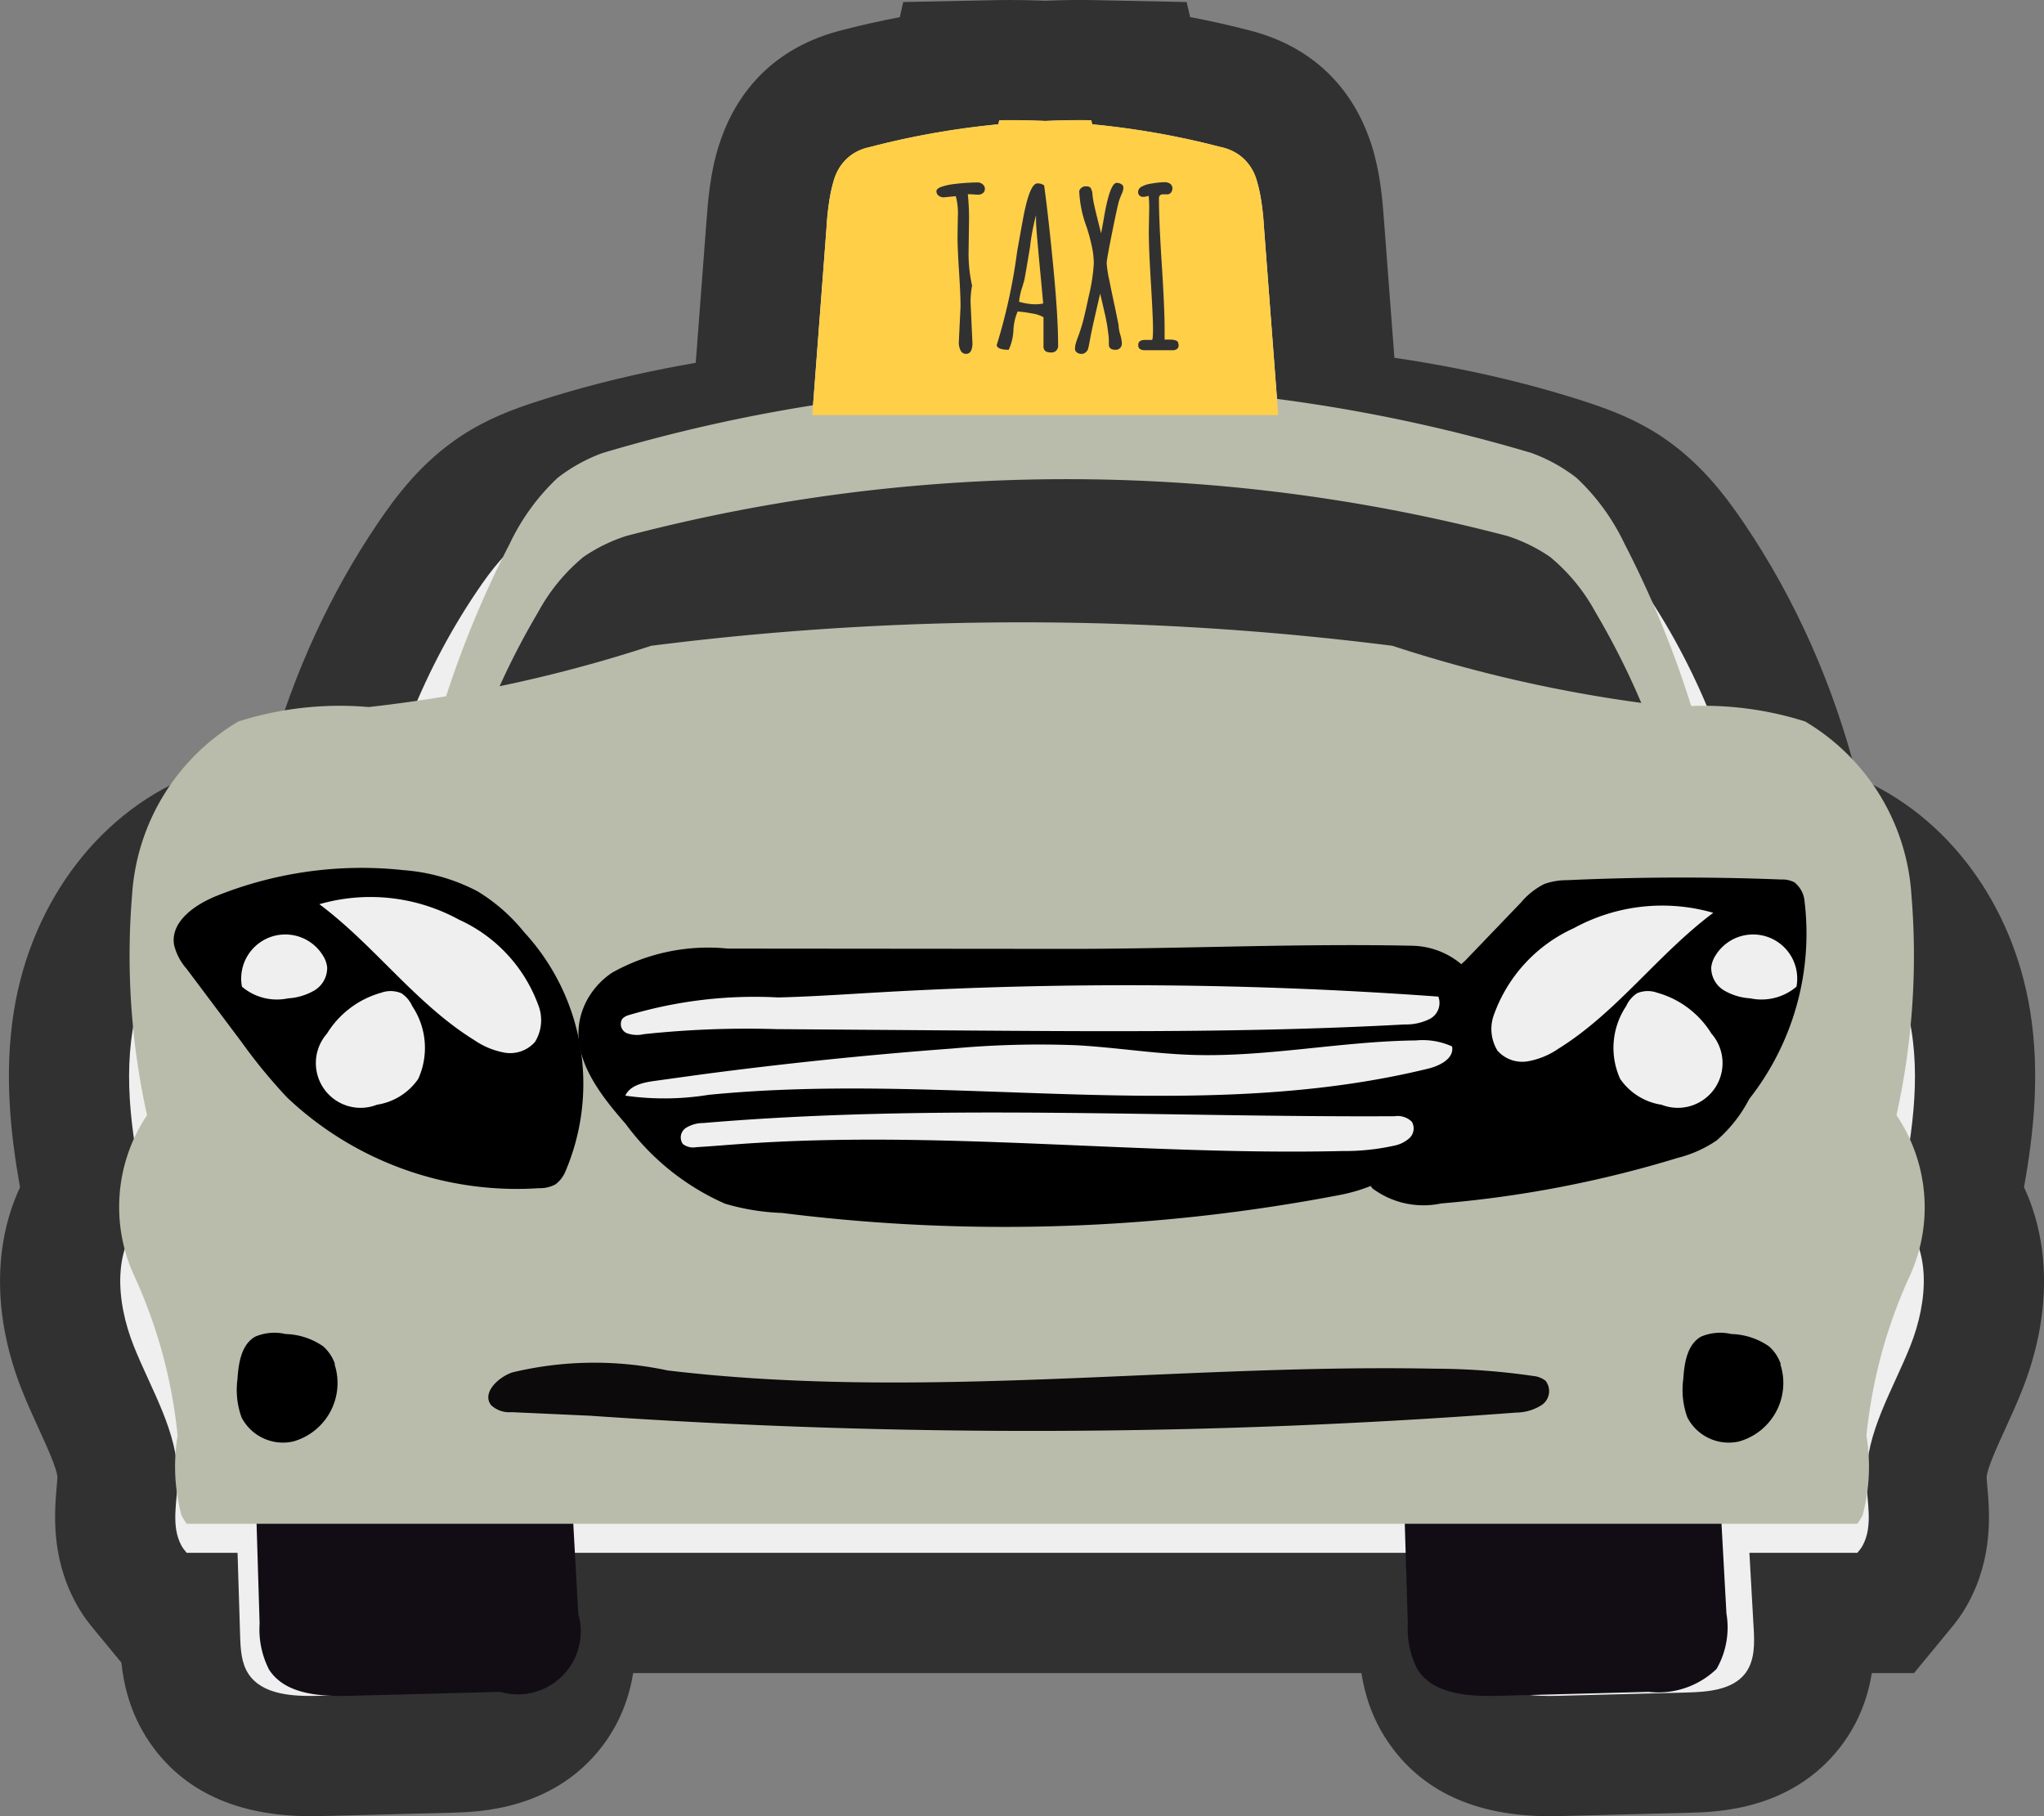 <svg xmlns="http://www.w3.org/2000/svg" width="34.005" height="30.213" viewBox="0 0 34.005 30.213">
  <rect x="0" y="0" width="34.005" height="30.213" fill="#808080" stroke="none"/>
  <g id="small-gray-car" transform="translate(2 2)">
    <g id="Group_1018" data-name="Group 1018">
      <g id="Path_1115" data-name="Path 1115" transform="translate(-768.095 -377.169)" fill="#eeefee" stroke-miterlimit="10">
        <path d="M 791.87 404.382 C 791.543 404.382 790.55 404.382 790.009 403.577 C 789.72 403.15 789.706 402.69 789.697 402.415 L 789.684 402.001 L 775.651 402.001 L 775.661 402.186 C 775.679 402.507 775.713 403.102 775.312 403.621 C 774.789 404.294 773.935 404.316 773.571 404.325 L 771.422 404.38 C 771.369 404.381 771.316 404.382 771.263 404.382 C 770.936 404.382 769.943 404.382 769.402 403.577 C 769.112 403.146 769.099 402.686 769.091 402.412 C 769.086 402.275 769.082 402.138 769.078 402.001 L 768.729 402.001 L 768.43 401.637 L 768.423 401.63 C 768.378 401.576 768.303 401.484 768.234 401.357 C 767.959 400.849 768.004 400.332 768.034 399.99 C 768.042 399.907 768.049 399.828 768.05 399.766 C 768.056 399.411 767.861 398.985 767.655 398.535 C 767.566 398.339 767.473 398.137 767.389 397.924 C 766.967 396.859 767.009 395.828 767.476 395.086 C 767.297 394.173 767.148 393.171 767.314 392.143 C 767.555 390.651 768.477 389.436 769.72 388.973 C 770.278 388.765 770.842 388.723 771.381 388.716 C 771.725 387.169 772.348 385.704 773.205 384.437 C 773.476 384.038 773.818 383.586 774.312 383.259 C 774.665 383.026 775.029 382.899 775.342 382.797 C 778.021 381.931 780.793 381.812 783.389 381.812 C 783.508 381.812 783.626 381.812 783.745 381.813 C 783.863 381.812 783.981 381.812 784.1 381.812 C 786.696 381.812 789.468 381.931 792.147 382.797 C 792.461 382.899 792.824 383.026 793.176 383.258 C 793.671 383.586 794.014 384.038 794.284 384.437 C 795.169 385.746 795.805 387.265 796.141 388.868 C 796.257 388.898 796.369 388.933 796.477 388.974 C 797.719 389.437 798.641 390.651 798.882 392.144 C 799.048 393.17 798.898 394.172 798.72 395.086 C 799.187 395.827 799.229 396.859 798.807 397.924 C 798.723 398.137 798.63 398.339 798.541 398.535 C 798.334 398.985 798.14 399.411 798.146 399.767 C 798.147 399.828 798.154 399.907 798.161 399.991 C 798.192 400.332 798.237 400.849 797.962 401.356 C 797.893 401.484 797.818 401.576 797.773 401.63 L 797.766 401.637 L 797.466 402.001 L 796.995 402.001 L 796.257 402.001 L 796.268 402.187 C 796.286 402.506 796.321 403.102 795.918 403.622 C 795.396 404.294 794.542 404.316 794.177 404.325 L 792.029 404.38 C 791.976 404.381 791.923 404.382 791.87 404.382 Z" stroke="none"/>
        <path d="M 791.87 403.382 C 791.915 403.382 791.959 403.381 792.003 403.38 L 794.152 403.325 C 794.508 403.316 794.915 403.283 795.128 403.009 C 795.292 402.796 795.285 402.508 795.269 402.243 C 795.246 401.829 795.222 401.415 795.199 401.001 L 796.995 401.001 C 797.026 400.963 797.058 400.926 797.083 400.88 C 797.261 400.551 797.153 400.156 797.146 399.785 C 797.132 399 797.587 398.289 797.878 397.555 C 798.168 396.822 798.252 395.879 797.646 395.353 C 797.852 394.347 798.058 393.316 797.894 392.303 C 797.731 391.289 797.119 390.28 796.127 389.91 C 795.855 389.809 795.571 389.761 795.283 389.737 C 795.025 388.041 794.406 386.403 793.456 384.998 C 793.223 384.655 792.966 384.318 792.625 384.093 C 792.385 383.934 792.112 383.837 791.839 383.749 C 789.235 382.907 786.483 382.801 783.745 382.813 C 781.007 382.802 778.254 382.907 775.65 383.749 C 775.377 383.837 775.104 383.934 774.864 384.093 C 774.523 384.318 774.266 384.655 774.034 384.998 C 773.088 386.396 772.471 388.024 772.211 389.712 C 772.015 389.716 771.817 389.714 771.619 389.714 C 771.089 389.714 770.56 389.728 770.069 389.91 C 769.077 390.28 768.465 391.289 768.302 392.303 C 768.138 393.316 768.344 394.347 768.55 395.353 C 767.944 395.879 768.027 396.822 768.318 397.555 C 768.609 398.289 769.064 399 769.05 399.785 C 769.043 400.156 768.935 400.551 769.113 400.88 C 769.138 400.926 769.169 400.963 769.201 401.001 L 770.047 401.001 C 770.062 401.462 770.076 401.922 770.09 402.383 C 770.097 402.602 770.108 402.835 770.231 403.019 C 770.464 403.365 770.969 403.391 771.397 403.38 L 773.545 403.325 C 773.901 403.316 774.308 403.283 774.521 403.009 C 774.685 402.796 774.678 402.508 774.663 402.243 C 774.639 401.829 774.616 401.415 774.592 401.001 L 790.654 401.001 C 790.668 401.462 790.682 401.922 790.697 402.383 C 790.704 402.602 790.714 402.835 790.838 403.019 C 791.047 403.329 791.475 403.382 791.87 403.382 M 791.87 405.382 C 790.641 405.382 789.735 404.963 789.179 404.135 C 788.912 403.739 788.796 403.334 788.744 403.001 L 776.629 403.001 C 776.567 403.382 776.423 403.819 776.103 404.233 C 775.289 405.282 774.059 405.313 773.596 405.325 L 771.448 405.38 C 771.386 405.381 771.325 405.382 771.263 405.382 C 770.034 405.382 769.129 404.963 768.572 404.136 C 768.256 403.665 768.152 403.186 768.114 402.827 L 767.653 402.267 C 767.593 402.196 767.47 402.047 767.355 401.833 C 766.936 401.061 767.003 400.307 767.038 399.903 C 767.043 399.849 767.05 399.775 767.05 399.747 C 767.05 399.616 766.867 399.216 766.746 398.951 C 766.656 398.754 766.553 398.53 766.459 398.293 C 765.978 397.079 765.981 395.879 766.428 394.92 C 766.27 394.034 766.159 393.027 766.327 391.984 C 766.626 390.137 767.792 388.625 769.371 388.036 C 769.786 387.881 770.198 387.8 770.591 387.758 C 770.983 386.362 771.588 385.043 772.377 383.877 C 772.702 383.397 773.121 382.848 773.761 382.425 C 774.198 382.137 774.631 381.976 775.034 381.846 C 777.845 380.937 780.711 380.812 783.389 380.812 C 783.626 380.812 783.863 380.812 784.1 380.812 C 786.778 380.812 789.644 380.937 792.455 381.846 C 792.858 381.977 793.291 382.137 793.726 382.423 C 794.368 382.848 794.787 383.396 795.112 383.877 C 795.966 385.139 796.604 386.579 796.99 388.102 C 798.485 388.731 799.581 390.202 799.869 391.984 C 800.038 393.026 799.926 394.033 799.768 394.92 C 800.215 395.878 800.218 397.079 799.737 398.292 C 799.643 398.53 799.54 398.754 799.45 398.951 C 799.329 399.216 799.145 399.616 799.146 399.749 C 799.146 399.775 799.153 399.849 799.158 399.903 C 799.193 400.308 799.26 401.061 798.842 401.832 C 798.726 402.047 798.602 402.196 798.543 402.267 L 797.938 403.001 L 797.236 403.001 C 797.174 403.382 797.03 403.82 796.708 404.235 C 795.895 405.282 794.665 405.313 794.202 405.325 L 792.054 405.38 C 791.992 405.381 791.931 405.382 791.87 405.382 Z" stroke="none" fill="#313131"/>
      </g>
      <g id="Path_1116" data-name="Path 1116" transform="translate(-786.417 -370.778)" fill="#eeefee" stroke-miterlimit="10">
        <path d="M 806.76 376.682 L 805.682 376.682 L 797.931 376.682 L 796.852 376.682 L 796.934 375.607 L 796.972 375.109 C 797.037 374.247 797.103 373.385 797.168 372.522 C 797.191 372.22 797.22 371.844 797.33 371.496 C 797.536 370.849 797.976 370.432 798.639 370.258 C 799.144 370.124 799.67 370.018 800.21 369.939 L 800.243 369.796 L 801.021 369.78 C 801.09 369.779 801.158 369.778 801.227 369.778 C 801.399 369.778 801.579 369.782 801.807 369.791 C 802.034 369.782 802.214 369.778 802.386 369.778 C 802.455 369.778 802.523 369.779 802.592 369.78 L 803.365 369.796 L 803.399 369.939 C 803.94 370.017 804.468 370.124 804.974 370.257 C 805.637 370.432 806.077 370.849 806.283 371.496 C 806.394 371.845 806.422 372.22 806.445 372.522 C 806.488 373.091 806.531 373.659 806.574 374.228 L 806.679 375.607 L 806.76 376.682 Z" stroke="none"/>
        <path d="M 801.227 370.778 C 801.165 370.778 801.103 370.779 801.041 370.78 L 801.026 370.847 C 800.314 370.917 799.602 371.038 798.894 371.224 C 798.668 371.284 798.415 371.383 798.283 371.8 C 798.21 372.03 798.187 372.319 798.165 372.598 C 798.088 373.626 798.009 374.654 797.931 375.682 L 805.682 375.682 C 805.604 374.654 805.526 373.626 805.448 372.598 C 805.427 372.319 805.403 372.03 805.33 371.8 C 805.197 371.383 804.945 371.284 804.72 371.224 C 804.011 371.038 803.3 370.917 802.587 370.847 L 802.571 370.78 C 802.316 370.775 802.062 370.781 801.807 370.791 C 801.613 370.784 801.42 370.778 801.227 370.778 M 801.227 368.778 C 801.402 368.778 801.583 368.782 801.807 368.79 C 802.126 368.778 802.362 368.775 802.612 368.78 L 804.158 368.812 L 804.217 369.062 C 804.562 369.127 804.899 369.204 805.229 369.29 C 806.493 369.624 807.018 370.509 807.236 371.193 C 807.382 371.653 807.417 372.112 807.442 372.446 C 807.485 373.015 807.528 373.584 807.571 374.152 L 807.839 377.682 L 795.773 377.682 L 795.975 375.034 C 796.04 374.171 796.106 373.309 796.171 372.447 C 796.197 372.111 796.231 371.651 796.378 371.193 C 796.594 370.51 797.119 369.624 798.384 369.29 C 798.711 369.204 799.045 369.129 799.386 369.064 L 799.444 368.812 L 801.001 368.78 C 801.076 368.779 801.151 368.778 801.227 368.778 Z" stroke="none" fill="#313131"/>
      </g>
    </g>
    <g id="Group_1042" data-name="Group 1042">
      <g id="Group_1019" data-name="Group 1019" transform="translate(2.215 21.643)">
        <path id="Path_1117" data-name="Path 1117" d="M773.08,429.984c.27.416.855.447,1.351.435l2.492-.066a1.048,1.048,0,0,0,1.3-1.3l-.176-3.2-5.225.078.1,3.289A1.466,1.466,0,0,0,773.08,429.984Z" transform="translate(-772.818 -425.851)" fill="#120d15"/>
      </g>
      <g id="Group_1020" data-name="Group 1020" transform="translate(21.322 21.643)">
        <path id="Path_1118" data-name="Path 1118" d="M824.036,429.984c.27.416.855.447,1.351.435l2.491-.066a1.4,1.4,0,0,0,1.131-.382,1.386,1.386,0,0,0,.164-.92l-.176-3.2-5.225.078.1,3.289A1.467,1.467,0,0,0,824.036,429.984Z" transform="translate(-823.773 -425.851)" fill="#120d15"/>
      </g>
      <g id="Group_1021" data-name="Group 1021" transform="translate(4.603 4.409)">
        <path id="Path_1119" data-name="Path 1119" d="M798.331,385.442a3.642,3.642,0,0,0-.793-1.088,2.758,2.758,0,0,0-.75-.415,27.073,27.073,0,0,0-15.455,0,2.76,2.76,0,0,0-.75.415,3.634,3.634,0,0,0-.792,1.088,16.866,16.866,0,0,0-1.864,8.533,104.859,104.859,0,0,0,11.134-.08,104.858,104.858,0,0,0,11.134.08A16.869,16.869,0,0,0,798.331,385.442Z" transform="translate(-777.911 -382.812)" fill="#babcab"/>
      </g>
      <g id="Group_1022" data-name="Group 1022" transform="translate(5.179 5.971)">
        <path id="Path_1120" data-name="Path 1120" d="M798.5,388.894a3.114,3.114,0,0,0-.752-.913,2.745,2.745,0,0,0-.711-.348,28.894,28.894,0,0,0-14.657,0,2.746,2.746,0,0,0-.711.348,3.112,3.112,0,0,0-.752.913,12.806,12.806,0,0,0-1.767,7.157q5.278.216,10.559-.068,5.275.281,10.559.068A12.8,12.8,0,0,0,798.5,388.894Z" transform="translate(-779.14 -386.688)" fill="#313131"/>
      </g>
      <g id="Group_1023" data-name="Group 1023" transform="translate(0 8.245)">
        <path id="Path_1121" data-name="Path 1121" d="M768.318,408.235a8.352,8.352,0,0,1,.732,2.683,3.135,3.135,0,0,0,.063,1.318.926.926,0,0,0,.088.146h27.794a.926.926,0,0,0,.088-.146,3.135,3.135,0,0,0,.063-1.318,8.35,8.35,0,0,1,.732-2.683,2.744,2.744,0,0,0-.232-2.65,12.277,12.277,0,0,0,.248-3.671,3.622,3.622,0,0,0-1.768-2.879,5.569,5.569,0,0,0-2.167-.24,23.371,23.371,0,0,1-4.7-1.019,48.911,48.911,0,0,0-12.331,0,23.375,23.375,0,0,1-4.7,1.019,5.57,5.57,0,0,0-2.167.24,3.623,3.623,0,0,0-1.768,2.879,12.289,12.289,0,0,0,.248,3.671A2.744,2.744,0,0,0,768.318,408.235Z" transform="translate(-768.095 -397.278)" fill="#babcab"/>
      </g>
      <g id="Group_1024" data-name="Group 1024" transform="translate(0.888 12.437)">
        <path id="Path_1122" data-name="Path 1122" d="M775.819,403.68a2.972,2.972,0,0,0-.776-.679,3.149,3.149,0,0,0-1.222-.35,6.477,6.477,0,0,0-3.12.429c-.359.145-.765.427-.705.81a.929.929,0,0,0,.208.4l.915,1.219a8.959,8.959,0,0,0,.76.925,5.562,5.562,0,0,0,4.188,1.507.541.541,0,0,0,.274-.063.512.512,0,0,0,.16-.2A3.72,3.72,0,0,0,775.819,403.68Z" transform="translate(-769.989 -402.612)"/>
      </g>
      <g id="Group_1025" data-name="Group 1025" transform="translate(20.562 12.598)">
        <path id="Path_1123" data-name="Path 1123" d="M824.9,403.461l-.93.969a7.282,7.282,0,0,0-1.664,2.266,1.444,1.444,0,0,0,.117,1.526,1.419,1.419,0,0,0,1.143.251,18.829,18.829,0,0,0,3.936-.758,2.035,2.035,0,0,0,.648-.29,2.341,2.341,0,0,0,.543-.691,4.454,4.454,0,0,0,.914-3.33.455.455,0,0,0-.163-.273.439.439,0,0,0-.219-.047q-1.779-.07-3.559.011a1.123,1.123,0,0,0-.384.064A1.218,1.218,0,0,0,824.9,403.461Z" transform="translate(-822.153 -403.051)"/>
      </g>
      <g id="Group_1026" data-name="Group 1026" transform="translate(7.623 13.723)">
        <path id="Path_1124" data-name="Path 1124" d="M790.378,408.7a4.1,4.1,0,0,0,1.652,1.326,3.8,3.8,0,0,0,.948.154,29.588,29.588,0,0,0,9.284-.3,2.807,2.807,0,0,0,.938-.363,5.865,5.865,0,0,0,.986-1.1,4.557,4.557,0,0,0,.466-.892,1.307,1.307,0,0,0-1.189-1.79c-1.906-.041-3.854.053-5.731.052l-5.657-.005a3.267,3.267,0,0,0-1.922.4,1.292,1.292,0,0,0-.419.457C789.326,407.407,789.873,408.124,790.378,408.7Z" transform="translate(-789.591 -405.725)"/>
      </g>
      <g id="Group_1027" data-name="Group 1027" transform="translate(2.014 13.548)">
        <path id="Path_1125" data-name="Path 1125" d="M773.746,404.819a.734.734,0,0,0-1.345.522.9.9,0,0,0,.768.194.986.986,0,0,0,.438-.132.437.437,0,0,0,.212-.384A.463.463,0,0,0,773.746,404.819Z" transform="translate(-772.39 -404.475)" fill="#eeefee"/>
      </g>
      <g id="Group_1028" data-name="Group 1028" transform="translate(3.27 14.486)">
        <path id="Path_1126" data-name="Path 1126" d="M776.756,408.448a1.249,1.249,0,0,0-.1-1.211.492.492,0,0,0-.181-.214.46.46,0,0,0-.337-.008,1.549,1.549,0,0,0-.9.679.744.744,0,0,0,.83,1.184A1.023,1.023,0,0,0,776.756,408.448Z" transform="translate(-775.068 -406.986)" fill="#eeefee"/>
      </g>
      <g id="Group_1029" data-name="Group 1029" transform="translate(1.952 20.177)">
        <path id="Path_1127" data-name="Path 1127" d="M773.88,421.7a.7.7,0,0,0-.195-.294,1.154,1.154,0,0,0-.628-.206.816.816,0,0,0-.5.042c-.237.13-.282.445-.3.715a1.345,1.345,0,0,0,.069.631.776.776,0,0,0,.857.4,1.01,1.01,0,0,0,.689-1.288Z" transform="translate(-772.259 -421.185)"/>
      </g>
      <g id="Group_1030" data-name="Group 1030" transform="translate(26.004 20.177)">
        <path id="Path_1128" data-name="Path 1128" d="M835.38,421.7a.7.7,0,0,0-.195-.294,1.154,1.154,0,0,0-.628-.206.816.816,0,0,0-.5.042c-.237.13-.282.445-.3.715a1.339,1.339,0,0,0,.069.631.775.775,0,0,0,.857.4,1.01,1.01,0,0,0,.689-1.288Z" transform="translate(-833.758 -421.185)"/>
      </g>
      <g id="Group_1031" data-name="Group 1031" transform="translate(6.122 20.664)">
        <path id="Path_1129" data-name="Path 1129" d="M803.8,422.5a.4.4,0,0,0-.212-.08,11.558,11.558,0,0,0-1.626-.12c-4.259-.084-8.538.534-12.767.029a5.837,5.837,0,0,0-2.585.033c-.241.083-.509.345-.351.545a.442.442,0,0,0,.341.116l1.3.059a106.8,106.8,0,0,0,15.412-.052.8.8,0,0,0,.431-.13A.279.279,0,0,0,803.8,422.5Z" transform="translate(-786.21 -422.195)" fill="#0d0a0b"/>
      </g>
      <g id="Group_1034" data-name="Group 1034" transform="translate(11.514)">
        <g id="Group_1032" data-name="Group 1032">
          <path id="Path_1130" data-name="Path 1130" d="M805.682,375.682q-.117-1.542-.234-3.085a3.753,3.753,0,0,0-.118-.8.77.77,0,0,0-.61-.575,13.533,13.533,0,0,0-2.132-.377l-.016-.067c-.255-.005-.51,0-.765.011-.255-.01-.51-.016-.765-.011l-.016.067a13.519,13.519,0,0,0-2.132.377.769.769,0,0,0-.611.575,3.7,3.7,0,0,0-.118.8q-.117,1.542-.234,3.085Z" transform="translate(-797.931 -370.778)" fill="#ffcf48"/>
        </g>
        <g id="Group_1033" data-name="Group 1033" transform="translate(2.061 1.035)">
          <path id="Path_1131" data-name="Path 1131" d="M802.873,373.655l-.007.481a2.4,2.4,0,0,0,.058.572v0a1.412,1.412,0,0,0-.025.284l.031.67c0,.121-.036.182-.107.182a.1.1,0,0,1-.091-.059.286.286,0,0,1-.029-.129l.029-.6q0-.193-.025-.581t-.025-.581l.005-.326a1.1,1.1,0,0,0-.034-.348l-.2.02a.138.138,0,0,1-.085-.028.088.088,0,0,1-.037-.073c0-.03.029-.055.089-.076a1.009,1.009,0,0,1,.219-.046,3.454,3.454,0,0,1,.377-.025.128.128,0,0,1,.083.03.094.094,0,0,1,.038.076.089.089,0,0,1-.033.072.126.126,0,0,1-.08.026l-.133-.008-.038,0A3.847,3.847,0,0,1,802.873,373.655Z" transform="translate(-802.327 -372.992)" fill="#313131"/>
          <path id="Path_1132" data-name="Path 1132" d="M805.263,373.05q.072.523.153,1.36c.054.558.08.99.08,1.3a.109.109,0,0,1-.121.125c-.082,0-.122-.032-.122-.1v-.486a.529.529,0,0,0-.188-.062,2.1,2.1,0,0,0-.242-.033.892.892,0,0,0-.07.312.849.849,0,0,1-.079.325q-.181,0-.2-.075a9.4,9.4,0,0,0,.34-1.555q.1-.566.12-.657.1-.48.217-.481a.175.175,0,0,1,.111.033Zm-.015,1.97q-.006-.068-.037-.4-.082-.856-.082-.957c0-.068,0-.1,0-.11a3.6,3.6,0,0,0-.1.528q-.083.5-.094.546c-.007.029-.019.069-.035.121a1.058,1.058,0,0,0-.053.244,1.026,1.026,0,0,0,.257.042A.7.7,0,0,0,805.249,375.021Z" transform="translate(-803.468 -373.007)" fill="#313131"/>
          <path id="Path_1133" data-name="Path 1133" d="M807.925,375.776c-.073,0-.11-.029-.11-.085s0-.114-.008-.17-.014-.117-.026-.181-.022-.117-.032-.158-.023-.1-.041-.178-.031-.131-.038-.163q-.138.59-.165.742c-.018.1-.031.161-.037.18a.125.125,0,0,1-.039.055.1.1,0,0,1-.072.026.118.118,0,0,1-.074-.024.072.072,0,0,1-.032-.062.325.325,0,0,1,.014-.089,1.082,1.082,0,0,1,.038-.112c.016-.042.036-.1.062-.185s.064-.248.118-.5a3.026,3.026,0,0,0,.081-.529,1.414,1.414,0,0,0-.039-.317,2.906,2.906,0,0,0-.083-.3,1.919,1.919,0,0,1-.12-.584v-.009a.113.113,0,0,1,.106-.077c.047,0,.076.011.087.034a.409.409,0,0,1,.02.05.382.382,0,0,1,.008.056c0,.026.007.06.013.1s.028.135.063.277.058.231.067.269c0-.012.019-.1.046-.259q.1-.585.213-.584a.141.141,0,0,1,.077.022.064.064,0,0,1,.034.054.193.193,0,0,1-.008.057.575.575,0,0,1-.023.059c-.01.022-.022.053-.037.094s-.054.215-.116.524-.094.484-.094.526a1.9,1.9,0,0,0,.043.279q.043.216.1.479c.036.176.055.268.056.278v.022a.82.82,0,0,0,.029.138.564.564,0,0,1,.025.139.106.106,0,0,1-.03.077A.1.1,0,0,1,807.925,375.776Z" transform="translate(-804.942 -372.992)" fill="#313131"/>
          <path id="Path_1134" data-name="Path 1134" d="M809.932,375.6l.076,0q.151,0,.151.062a.087.087,0,0,1-.013.088.112.112,0,0,1-.079.027H809.6c-.071,0-.107-.029-.107-.086s.038-.085.113-.085l.115,0c.012,0,.018-.062.018-.186s-.012-.378-.035-.761-.035-.67-.035-.862l.007-.381a2.012,2.012,0,0,0-.009-.207.278.278,0,0,1-.087.016.078.078,0,0,1-.088-.089.1.1,0,0,1,.057-.079.421.421,0,0,1,.14-.048,1.552,1.552,0,0,1,.233-.027.16.16,0,0,1,.108.03.094.094,0,0,1,.032.071.108.108,0,0,1-.024.071.076.076,0,0,1-.063.03l-.066,0a.076.076,0,0,0-.054.016.079.079,0,0,0-.017.06q0,.364.047,1.091t.047,1.091Z" transform="translate(-806.132 -372.986)" fill="#313131"/>
        </g>
      </g>
      <g id="Group_1035" data-name="Group 1035" transform="translate(3.312 12.914)">
        <path id="Path_1135" data-name="Path 1135" d="M778.747,405.615A.689.689,0,0,0,778.8,405a2.505,2.505,0,0,0-1.32-1.419,3.069,3.069,0,0,0-2.321-.256c.919.686,1.606,1.661,2.581,2.263a1.291,1.291,0,0,0,.51.208A.549.549,0,0,0,778.747,405.615Z" transform="translate(-775.158 -403.197)" fill="#eeefee"/>
      </g>
      <g id="Group_1036" data-name="Group 1036" transform="translate(26.467 13.548)">
        <path id="Path_1136" data-name="Path 1136" d="M834.82,404.819a.734.734,0,0,1,1.345.522.9.9,0,0,1-.768.194.984.984,0,0,1-.437-.132.436.436,0,0,1-.213-.384A.459.459,0,0,1,834.82,404.819Z" transform="translate(-834.745 -404.475)" fill="#eeefee"/>
      </g>
      <g id="Group_1037" data-name="Group 1037" transform="translate(24.836 14.486)">
        <path id="Path_1137" data-name="Path 1137" d="M831.385,408.448a1.248,1.248,0,0,1,.1-1.211.5.5,0,0,1,.181-.214.46.46,0,0,1,.337-.008,1.549,1.549,0,0,1,.9.679.744.744,0,0,1-.83,1.184A1.02,1.02,0,0,1,831.385,408.448Z" transform="translate(-831.267 -406.986)" fill="#eeefee"/>
      </g>
      <g id="Group_1038" data-name="Group 1038" transform="translate(22.814 13.059)">
        <path id="Path_1138" data-name="Path 1138" d="M827.054,405.979a.689.689,0,0,1-.052-.617,2.508,2.508,0,0,1,1.321-1.42,3.068,3.068,0,0,1,2.321-.256c-.919.685-1.606,1.66-2.58,2.263a1.29,1.29,0,0,1-.51.208A.549.549,0,0,1,827.054,405.979Z" transform="translate(-826.955 -403.56)" fill="#eeefee"/>
      </g>
      <g id="Group_1039" data-name="Group 1039" transform="translate(8.324 14.394)">
        <path id="Path_1139" data-name="Path 1139" d="M791.063,407.084a.165.165,0,0,0,.074.238.494.494,0,0,0,.283.017,16.121,16.121,0,0,1,2.207-.084l3.014.022c2.481.018,4.964.036,7.442-.1a.872.872,0,0,0,.418-.094.3.3,0,0,0,.138-.369,71.4,71.4,0,0,0-9.283-.072c-.565.032-1.13.072-1.7.086a7.343,7.343,0,0,0-2.506.3A.229.229,0,0,0,791.063,407.084Z" transform="translate(-791.034 -406.529)" fill="#eeefee"/>
      </g>
      <g id="Group_1040" data-name="Group 1040" transform="translate(8.402 15.308)">
        <path id="Path_1140" data-name="Path 1140" d="M792.551,409.4l-.781.108c-.185.026-.4.074-.477.244a4.616,4.616,0,0,0,1.386-.014c3.983-.393,8.08.514,11.968-.435.2-.048.439-.172.4-.37a1.182,1.182,0,0,0-.6-.1c-1.25.014-2.49.283-3.74.24-.639-.022-1.272-.125-1.909-.16a15.913,15.913,0,0,0-2.056.054Q794.642,409.123,792.551,409.4Z" transform="translate(-791.292 -408.833)" fill="#eeefee"/>
      </g>
      <g id="Group_1041" data-name="Group 1041" transform="translate(9.323 16.507)">
        <path id="Path_1141" data-name="Path 1141" d="M793.356,412.263a.278.278,0,0,0,.222.053c.236-.014.471-.034.707-.051,3.342-.243,6.7.193,10.047.115a3.809,3.809,0,0,0,.852-.088.532.532,0,0,0,.262-.129.22.22,0,0,0,.038-.27.336.336,0,0,0-.287-.092c-3.835.02-7.679-.212-11.5.113a.544.544,0,0,0-.291.082A.19.19,0,0,0,793.356,412.263Z" transform="translate(-793.319 -411.739)" fill="#eeefee"/>
      </g>
    </g>
  </g>
</svg>

